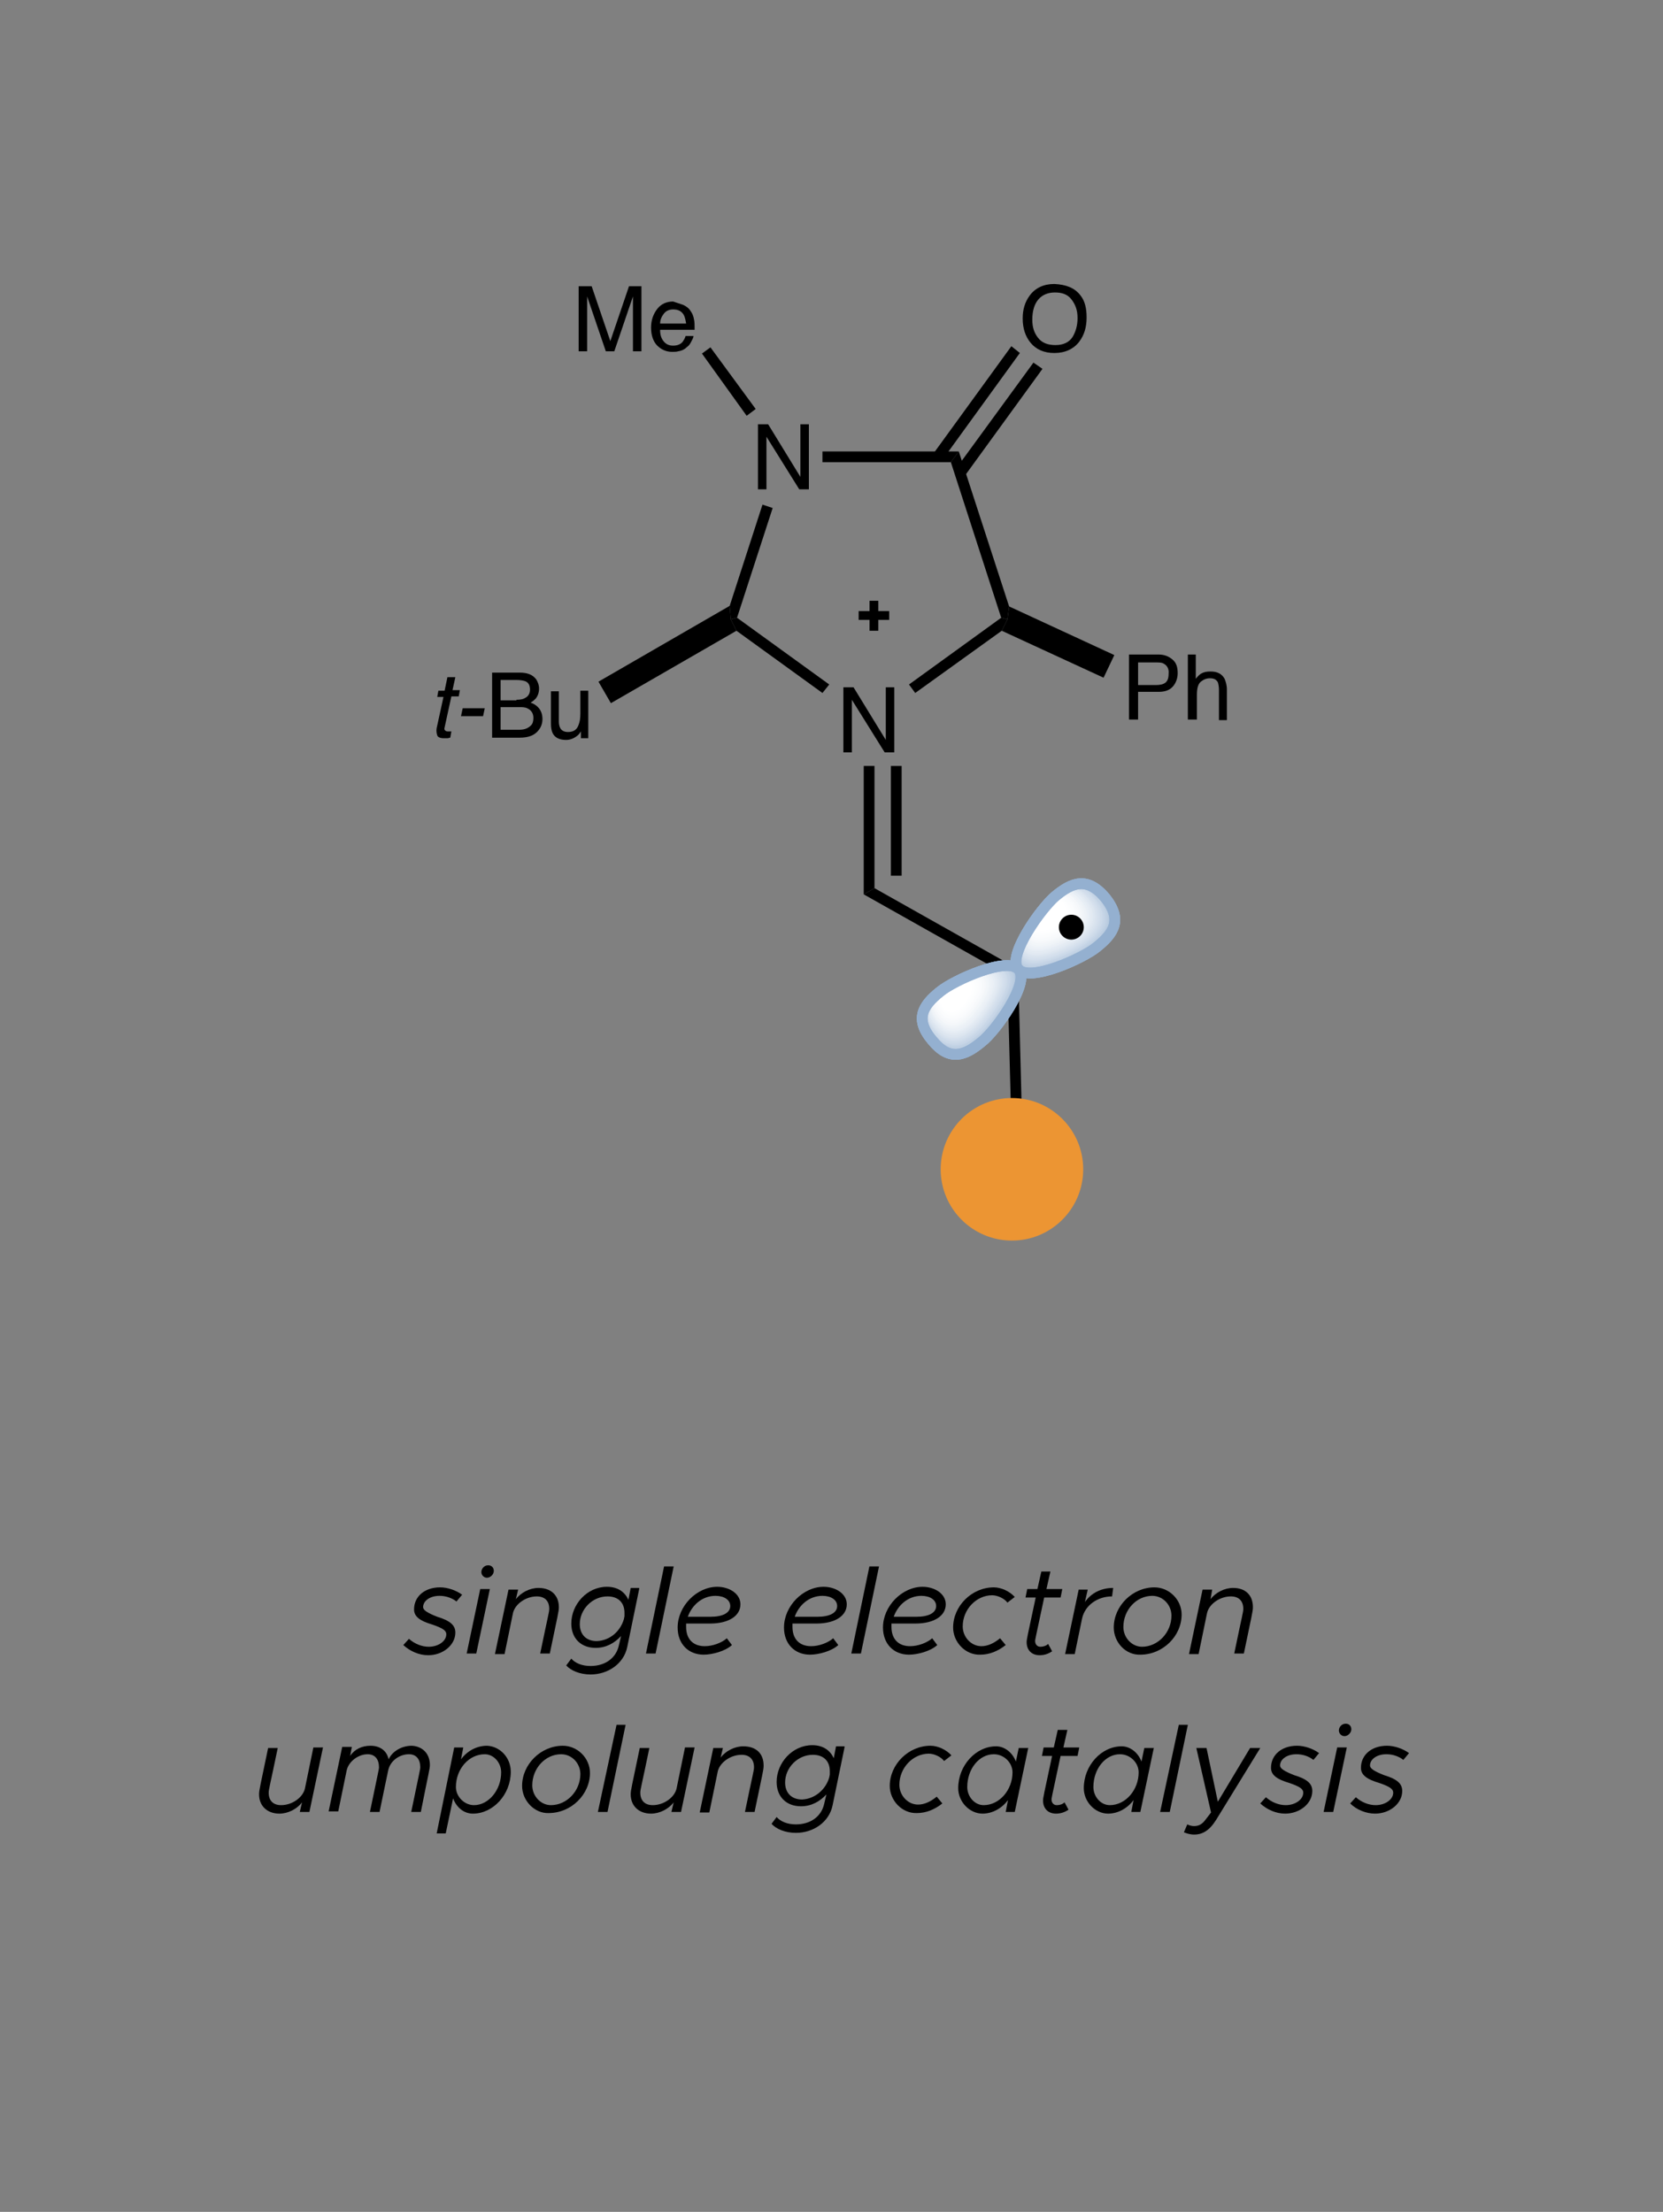 <?xml version="1.0" encoding="utf-8"?>
<!-- Generator: Adobe Illustrator 19.2.0, SVG Export Plug-In . SVG Version: 6.00 Build 0)  -->
<svg version="1.1" id="Layer_1" xmlns="http://www.w3.org/2000/svg" xmlns:xlink="http://www.w3.org/1999/xlink" x="0px" y="0px"
	 viewBox="0 0 294 391" style="enable-background:new 0 0 294 391;" xml:space="preserve">
<rect x="0" y="0" width="294" height="391" fill="#808080" stroke="none"/>
<style type="text/css">
	.st0{fill:none;stroke:#000000;stroke-width:1.55;stroke-miterlimit:10;}
	.st1{fill:#94B0D0;}
	.st2{fill:none;stroke:#94B0D0;stroke-width:1.9;stroke-miterlimit:10;}
	.st3{fill:#9BB5D3;}
	.st4{fill:none;stroke:#9BB5D3;stroke-width:1.9;stroke-miterlimit:10;}
	.st5{fill:#A1BAD6;}
	.st6{fill:none;stroke:#A1BAD6;stroke-width:1.9;stroke-miterlimit:10;}
	.st7{fill:#A7BED8;}
	.st8{fill:none;stroke:#A7BED8;stroke-width:1.9;stroke-miterlimit:10;}
	.st9{fill:#ADC3DB;}
	.st10{fill:none;stroke:#ADC3DB;stroke-width:1.9;stroke-miterlimit:10;}
	.st11{fill:#B3C7DE;}
	.st12{fill:none;stroke:#B3C7DE;stroke-width:1.9;stroke-miterlimit:10;}
	.st13{fill:#B8CBE0;}
	.st14{fill:none;stroke:#B8CBE0;stroke-width:1.9;stroke-miterlimit:10;}
	.st15{fill:#BECFE2;}
	.st16{fill:none;stroke:#BECFE2;stroke-width:1.9;stroke-miterlimit:10;}
	.st17{fill:#C3D3E5;}
	.st18{fill:none;stroke:#C3D3E5;stroke-width:1.9;stroke-miterlimit:10;}
	.st19{fill:#C8D6E7;}
	.st20{fill:none;stroke:#C8D6E7;stroke-width:1.9;stroke-miterlimit:10;}
	.st21{fill:#CCDAE9;}
	.st22{fill:none;stroke:#CCDAE9;stroke-width:1.9;stroke-miterlimit:10;}
	.st23{fill:#D1DDEB;}
	.st24{fill:none;stroke:#D1DDEB;stroke-width:1.9;stroke-miterlimit:10;}
	.st25{fill:#D5E0ED;}
	.st26{fill:none;stroke:#D5E0ED;stroke-width:1.9;stroke-miterlimit:10;}
	.st27{fill:#D9E3EE;}
	.st28{fill:none;stroke:#D9E3EE;stroke-width:1.9;stroke-miterlimit:10;}
	.st29{fill:#DDE6F0;}
	.st30{fill:none;stroke:#DDE6F0;stroke-width:1.9;stroke-miterlimit:10;}
	.st31{fill:#E1E9F2;}
	.st32{fill:none;stroke:#E1E9F2;stroke-width:1.9;stroke-miterlimit:10;}
	.st33{fill:#E4EBF3;}
	.st34{fill:none;stroke:#E4EBF3;stroke-width:1.9;stroke-miterlimit:10;}
	.st35{fill:#E7EEF5;}
	.st36{fill:none;stroke:#E7EEF5;stroke-width:1.9;stroke-miterlimit:10;}
	.st37{fill:#EBF0F6;}
	.st38{fill:none;stroke:#EBF0F6;stroke-width:1.9;stroke-miterlimit:10;}
	.st39{fill:#EDF2F7;}
	.st40{fill:none;stroke:#EDF2F7;stroke-width:1.9;stroke-miterlimit:10;}
	.st41{fill:#F0F4F8;}
	.st42{fill:none;stroke:#F0F4F8;stroke-width:1.9;stroke-miterlimit:10;}
	.st43{fill:#F2F6F9;}
	.st44{fill:none;stroke:#F2F6F9;stroke-width:1.9;stroke-miterlimit:10;}
	.st45{fill:#F5F7FA;}
	.st46{fill:none;stroke:#F5F7FA;stroke-width:1.9;stroke-miterlimit:10;}
	.st47{fill:#F7F9FB;}
	.st48{fill:none;stroke:#F7F9FB;stroke-width:1.9;stroke-miterlimit:10;}
	.st49{fill:#F8FAFC;}
	.st50{fill:none;stroke:#F8FAFC;stroke-width:1.9;stroke-miterlimit:10;}
	.st51{fill:#FAFBFD;}
	.st52{fill:none;stroke:#FAFBFD;stroke-width:1.9;stroke-miterlimit:10;}
	.st53{fill:#FBFCFD;}
	.st54{fill:none;stroke:#FBFCFD;stroke-width:1.9;stroke-miterlimit:10;}
	.st55{fill:#FCFDFE;}
	.st56{fill:none;stroke:#FCFDFE;stroke-width:1.9;stroke-miterlimit:10;}
	.st57{fill:#FDFEFE;}
	.st58{fill:none;stroke:#FDFEFE;stroke-width:1.9;stroke-miterlimit:10;}
	.st59{fill:#FEFEFF;}
	.st60{fill:none;stroke:#FEFEFF;stroke-width:1.9;stroke-miterlimit:10;}
	.st61{fill:#FFFFFF;}
	.st62{fill:none;stroke:#FFFFFF;stroke-width:1.9;stroke-miterlimit:10;}
	.st63{fill:none;}
	.st64{fill:#EC9533;}
</style>
<g>
	<g>
		<path d="M134,75h1.8l5.7,9.3V75h1.5v11.5h-1.7l-5.8-9.3v9.3H134V75z"/>
	</g>
	<g>
		<path d="M149.1,121.5h1.8l5.7,9.3v-9.3h1.5V133h-1.7l-5.8-9.3v9.3h-1.5V121.5z"/>
	</g>
	<polygon points="169.5,79.8 168.1,81.7 145.4,81.7 145.4,79.8 	"/>
	<polygon points="178.4,107.2 178.1,109.5 177,109.2 168.1,81.7 169.5,79.8 	"/>
	<polygon points="161.8,122.5 160.7,121 177,109.2 178.1,109.5 177.1,111.5 	"/>
	<polygon points="130.2,111.5 129.2,109.5 130.3,109.2 146.6,121 145.4,122.5 	"/>
	<polygon points="134.8,89.2 136.6,89.8 130.3,109.2 129.2,109.5 129,107.1 	"/>
	<g>
		<path d="M102.4,50.6h2.2l3.3,9.7l3.3-9.7h2.2v11.5h-1.5v-6.8c0-0.2,0-0.6,0-1.2s0-1.1,0-1.7l-3.3,9.7h-1.5l-3.3-9.7v0.3
			c0,0.3,0,0.7,0,1.3s0,1,0,1.3v6.8h-1.5V50.6H102.4z"/>
		<path d="M120.8,53.9c0.6,0.3,1,0.6,1.3,1.1c0.3,0.4,0.5,0.9,0.6,1.5c0.1,0.4,0.1,1,0.1,1.8h-6.1c0,0.9,0.2,1.5,0.6,2
			s0.9,0.8,1.7,0.8c0.7,0,1.3-0.2,1.7-0.7c0.2-0.3,0.4-0.6,0.5-1h1.4c0,0.3-0.2,0.6-0.4,1s-0.4,0.7-0.7,0.9
			c-0.4,0.4-0.9,0.7-1.6,0.8c-0.3,0.1-0.7,0.1-1.1,0.1c-1,0-1.9-0.4-2.6-1.1s-1.1-1.8-1.1-3.2c0-1.3,0.4-2.4,1.1-3.3
			s1.7-1.3,2.8-1.3C119.6,53.5,120.2,53.7,120.8,53.9z M121.3,57.2c-0.1-0.6-0.2-1.1-0.4-1.5c-0.4-0.7-1-1-1.9-1
			c-0.6,0-1.2,0.2-1.6,0.7s-0.7,1.1-0.7,1.8H121.3z"/>
	</g>
	<polygon points="124.1,62.5 125.6,61.4 133.6,72.3 132,73.5 	"/>
	<g>
		<path d="M199.7,115.7h5.1c1,0,1.8,0.3,2.5,0.9s0.9,1.4,0.9,2.4c0,0.9-0.3,1.7-0.8,2.3c-0.6,0.7-1.4,1-2.6,1h-3.6v4.9h-1.6v-11.5
			H199.7z M205.7,117.3c-0.3-0.2-0.8-0.2-1.4-0.2h-3.1v4h3.1c0.7,0,1.3-0.1,1.7-0.4s0.6-0.8,0.6-1.6
			C206.7,118.2,206.3,117.6,205.7,117.3z"/>
		<path d="M210,115.7h1.4v4.3c0.3-0.4,0.6-0.7,0.9-0.9c0.5-0.3,1-0.4,1.7-0.4c1.2,0,2,0.4,2.5,1.3c0.2,0.5,0.4,1.1,0.4,1.9v5.4h-1.4
			V122c0-0.6-0.1-1.1-0.2-1.4c-0.3-0.5-0.7-0.7-1.4-0.7c-0.6,0-1.1,0.2-1.6,0.6s-0.7,1.2-0.7,2.3v4.4H210V115.7z"/>
	</g>
	<polygon points="197,115.8 195.1,119.8 177.1,111.5 178.1,109.5 178.4,107.2 	"/>
	<g>
		<path d="M191,52.2c0.8,1,1.1,2.3,1.1,3.9c0,1.7-0.4,3.1-1.3,4.3c-1,1.3-2.5,2-4.4,2c-1.8,0-3.2-0.6-4.2-1.8
			c-0.9-1.1-1.4-2.5-1.4-4.3c0-1.6,0.4-2.9,1.2-4c1-1.4,2.5-2.1,4.4-2.1C188.5,50.3,190,50.9,191,52.2z M189.6,59.6
			c0.6-1,0.9-2.1,0.9-3.4c0-1.4-0.4-2.4-1.1-3.3s-1.7-1.2-2.9-1.2s-2.2,0.4-2.9,1.2s-1.1,2-1.1,3.6c0,1.3,0.3,2.3,1,3.2
			s1.7,1.3,3.1,1.3C188,61,189,60.5,189.6,59.6z"/>
	</g>
	<polygon points="178.8,61.2 180.3,62.4 166.6,81.3 165,80.2 	"/>
	<polygon points="182.7,64.1 184.3,65.2 170.5,84.2 168.9,83 	"/>
	<g>
		<path d="M79.1,119.7h1.4L80,122h1.3l-0.2,1.1h-1.3l-1.2,5.5c-0.1,0.3,0,0.5,0.2,0.6c0.1,0.1,0.3,0.1,0.5,0.1c0.1,0,0.1,0,0.2,0
			s0.2,0,0.3,0l-0.2,1.1c-0.2,0-0.3,0.1-0.5,0.1s-0.4,0-0.6,0c-0.7,0-1.1-0.2-1.2-0.5s-0.2-0.8-0.1-1.3l1.2-5.5h-1.1l0.2-1.1h1.1
			L79.1,119.7z"/>
		<path d="M81.8,125.2h3.9l-0.3,1.4h-3.9L81.8,125.2z"/>
	</g>
	<g>
		<path d="M86.9,118.9h5c1.4,0,2.3,0.4,2.9,1.2c0.3,0.5,0.5,1,0.5,1.6c0,0.7-0.2,1.3-0.6,1.8c-0.2,0.2-0.5,0.5-0.9,0.7
			c0.6,0.2,1,0.5,1.3,0.8c0.5,0.5,0.8,1.2,0.8,2.1c0,0.7-0.2,1.4-0.7,2c-0.7,0.9-1.8,1.3-3.3,1.3H87v-11.5H86.9z M91.3,123.7
			c0.7,0,1.2-0.1,1.5-0.3c0.6-0.3,0.9-0.8,0.9-1.5c0-0.8-0.3-1.3-0.9-1.5c-0.3-0.1-0.9-0.2-1.5-0.2h-2.8v3.6h2.8V123.7z M91.8,129
			c1,0,1.6-0.3,2.1-0.8c0.3-0.3,0.4-0.8,0.4-1.3c0-0.8-0.4-1.4-1.1-1.7c-0.4-0.2-0.9-0.2-1.6-0.2h-3.1v4H91.8z"/>
		<path d="M98.8,122v5.6c0,0.4,0.1,0.8,0.2,1c0.2,0.5,0.7,0.8,1.4,0.8c1,0,1.6-0.4,1.9-1.3c0.2-0.5,0.3-1.1,0.3-1.9v-4.1h1.4v8.4
			h-1.3v-1.2c-0.2,0.3-0.4,0.6-0.7,0.8c-0.5,0.4-1.2,0.7-1.9,0.7c-1.2,0-2-0.4-2.4-1.2c-0.2-0.4-0.3-1-0.3-1.7v-5.7h1.4V122z"/>
	</g>
	<polygon points="108,124.3 105.8,120.5 129,107.1 129.2,109.5 130.2,111.5 	"/>
	<polygon points="154.6,157 152.7,158.1 152.7,135.4 154.6,135.4 	"/>
	<rect x="157.5" y="135.4" width="1.9" height="19.4"/>
	<polygon points="180,171.3 178.1,172.4 152.7,158.1 154.6,157 	"/>
	<polygon points="180.8,202.9 178.9,202.9 178.1,172.4 180,171.3 	"/>
	<line class="st0" x1="151.8" y1="108.8" x2="157.2" y2="108.8"/>
	<line class="st0" x1="154.5" y1="106.2" x2="154.5" y2="111.5"/>
	<path class="st1" d="M193.9,167.4c-2.4,2-11.9,6.3-13.9,3.9c-2-2.4,4.2-10.9,6.6-12.9c2.9-2.4,5.6-3.5,8.8,0.3
		C198.5,162.6,196.9,165,193.9,167.4z"/>
	<path class="st2" d="M193.9,167.4c-2.4,2-11.9,6.3-13.9,3.9c-2-2.4,4.2-10.9,6.6-12.9c2.9-2.4,5.6-3.5,8.8,0.3
		C198.5,162.6,196.9,165,193.9,167.4z"/>
	<path class="st3" d="M193.7,167.2c-2.4,1.9-11.6,6.2-13.5,3.8c-1.9-2.3,4-10.6,6.4-12.5c2.9-2.4,5.5-3.5,8.5,0.3
		C198.1,162.6,196.5,164.9,193.7,167.2z"/>
	<path class="st4" d="M193.7,167.2c-2.4,1.9-11.6,6.2-13.5,3.8c-1.9-2.3,4-10.6,6.4-12.5c2.9-2.4,5.5-3.5,8.5,0.3
		C198.1,162.6,196.5,164.9,193.7,167.2z"/>
	<path class="st5" d="M193.4,167.1c-2.3,1.9-11.3,6-13.2,3.7s3.9-10.3,6.2-12.2c2.8-2.3,5.3-3.4,8.3,0.3
		C197.8,162.5,196.2,164.8,193.4,167.1z"/>
	<path class="st6" d="M193.4,167.1c-2.3,1.9-11.3,6-13.2,3.7s3.9-10.3,6.2-12.2c2.8-2.3,5.3-3.4,8.3,0.3
		C197.8,162.5,196.2,164.8,193.4,167.1z"/>
	<path class="st7" d="M193.2,166.9c-2.2,1.8-11,5.8-12.8,3.6s3.8-10,6.1-11.9c2.7-2.2,5.2-3.3,8.1,0.3
		C197.4,162.5,195.9,164.7,193.2,166.9z"/>
	<path class="st8" d="M193.2,166.9c-2.2,1.8-11,5.8-12.8,3.6s3.8-10,6.1-11.9c2.7-2.2,5.2-3.3,8.1,0.3
		C197.4,162.5,195.9,164.7,193.2,166.9z"/>
	<path class="st9" d="M193,166.8c-2.2,1.8-10.7,5.7-12.5,3.5s3.7-9.8,5.9-11.5c2.6-2.2,5-3.2,7.9,0.3
		C197.1,162.4,195.6,164.6,193,166.8z"/>
	<path class="st10" d="M193,166.8c-2.2,1.8-10.7,5.7-12.5,3.5s3.7-9.8,5.9-11.5c2.6-2.2,5-3.2,7.9,0.3
		C197.1,162.4,195.6,164.6,193,166.8z"/>
	<path class="st11" d="M192.7,166.6c-2.1,1.7-10.4,5.5-12.1,3.4c-1.7-2.1,3.6-9.5,5.7-11.2c2.6-2.1,4.9-3.1,7.6,0.2
		C196.7,162.4,195.3,164.5,192.7,166.6z"/>
	<path class="st12" d="M192.7,166.6c-2.1,1.7-10.4,5.5-12.1,3.4c-1.7-2.1,3.6-9.5,5.7-11.2c2.6-2.1,4.9-3.1,7.6,0.2
		C196.7,162.4,195.3,164.5,192.7,166.6z"/>
	<path class="st13" d="M192.5,166.4c-2,1.7-10.1,5.4-11.7,3.3c-1.7-2,3.5-9.2,5.6-10.9c2.5-2.1,4.7-3,7.4,0.2
		C196.4,162.4,195,164.4,192.5,166.4z"/>
	<path class="st14" d="M192.5,166.4c-2,1.7-10.1,5.4-11.7,3.3c-1.7-2,3.5-9.2,5.6-10.9c2.5-2.1,4.7-3,7.4,0.2
		C196.4,162.4,195,164.4,192.5,166.4z"/>
	<path class="st15" d="M192.3,166.3c-2,1.6-9.8,5.2-11.4,3.2c-1.6-2,3.4-8.9,5.4-10.6c2.4-2,4.6-2.9,7.2,0.2
		C196,162.3,194.7,164.3,192.3,166.3z"/>
	<path class="st16" d="M192.3,166.3c-2,1.6-9.8,5.2-11.4,3.2c-1.6-2,3.4-8.9,5.4-10.6c2.4-2,4.6-2.9,7.2,0.2
		C196,162.3,194.7,164.3,192.3,166.3z"/>
	<path class="st17" d="M192,166.1c-1.9,1.6-9.5,5-11,3.1c-1.6-1.9,3.3-8.7,5.2-10.2c2.3-1.9,4.5-2.8,7,0.2
		C195.7,162.3,194.4,164.2,192,166.1z"/>
	<path class="st18" d="M192,166.1c-1.9,1.6-9.5,5-11,3.1c-1.6-1.9,3.3-8.7,5.2-10.2c2.3-1.9,4.5-2.8,7,0.2
		C195.7,162.3,194.4,164.2,192,166.1z"/>
	<path class="st19" d="M191.8,165.9c-1.9,1.5-9.2,4.9-10.7,3c-1.5-1.8,3.2-8.4,5-9.9c2.3-1.9,4.3-2.7,6.7,0.2
		C195.3,162.2,194.1,164.1,191.8,165.9z"/>
	<path class="st20" d="M191.8,165.9c-1.9,1.5-9.2,4.9-10.7,3c-1.5-1.8,3.2-8.4,5-9.9c2.3-1.9,4.3-2.7,6.7,0.2
		C195.3,162.2,194.1,164.1,191.8,165.9z"/>
	<path class="st21" d="M191.6,165.8c-1.8,1.5-8.9,4.7-10.3,2.9c-1.5-1.8,3.1-8.1,4.9-9.6c2.2-1.8,4.2-2.6,6.5,0.2
		C195,162.2,193.8,164,191.6,165.8z"/>
	<path class="st22" d="M191.6,165.8c-1.8,1.5-8.9,4.7-10.3,2.9c-1.5-1.8,3.1-8.1,4.9-9.6c2.2-1.8,4.2-2.6,6.5,0.2
		C195,162.2,193.8,164,191.6,165.8z"/>
	<path class="st23" d="M191.4,165.6c-1.7,1.4-8.6,4.6-10,2.8c-1.4-1.7,3-7.8,4.7-9.3c2.1-1.7,4-2.6,6.3,0.2
		C194.6,162.2,193.5,163.9,191.4,165.6z"/>
	<path class="st24" d="M191.4,165.6c-1.7,1.4-8.6,4.6-10,2.8c-1.4-1.7,3-7.8,4.7-9.3c2.1-1.7,4-2.6,6.3,0.2
		C194.6,162.2,193.5,163.9,191.4,165.6z"/>
	<path class="st25" d="M191.1,165.5c-1.7,1.4-8.2,4.4-9.6,2.7c-1.4-1.7,2.9-7.6,4.5-8.9c2-1.7,3.9-2.5,6.1,0.2
		C194.3,162.1,193.2,163.8,191.1,165.5z"/>
	<path class="st26" d="M191.1,165.5c-1.7,1.4-8.2,4.4-9.6,2.7c-1.4-1.7,2.9-7.6,4.5-8.9c2-1.7,3.9-2.5,6.1,0.2
		C194.3,162.1,193.2,163.8,191.1,165.5z"/>
	<path class="st27" d="M190.9,165.3c-1.6,1.3-7.9,4.2-9.3,2.6c-1.3-1.6,2.8-7.3,4.4-8.6c2-1.6,3.7-2.4,5.8,0.2
		S192.9,163.7,190.9,165.3z"/>
	<path class="st28" d="M190.9,165.3c-1.6,1.3-7.9,4.2-9.3,2.6c-1.3-1.6,2.8-7.3,4.4-8.6c2-1.6,3.7-2.4,5.8,0.2
		S192.9,163.7,190.9,165.3z"/>
	<path class="st29" d="M190.7,165.1c-1.5,1.3-7.6,4.1-8.9,2.5c-1.3-1.5,2.7-7,4.2-8.3c1.9-1.6,3.6-2.3,5.6,0.2
		C193.6,162,192.5,163.6,190.7,165.1z"/>
	<path class="st30" d="M190.7,165.1c-1.5,1.3-7.6,4.1-8.9,2.5c-1.3-1.5,2.7-7,4.2-8.3c1.9-1.6,3.6-2.3,5.6,0.2
		C193.6,162,192.5,163.6,190.7,165.1z"/>
	<path class="st31" d="M190.4,165c-1.5,1.2-7.3,3.9-8.5,2.4s2.6-6.7,4-8c1.8-1.5,3.5-2.2,5.4,0.2C193.2,162,192.2,163.5,190.4,165z"
		/>
	<path class="st32" d="M190.4,165c-1.5,1.2-7.3,3.9-8.5,2.4s2.6-6.7,4-8c1.8-1.5,3.5-2.2,5.4,0.2C193.2,162,192.2,163.5,190.4,165z"
		/>
	<path class="st33" d="M190.2,164.8c-1.4,1.2-7,3.8-8.2,2.3c-1.2-1.4,2.4-6.5,3.9-7.6c1.7-1.4,3.3-2.1,5.2,0.2
		C192.9,161.9,191.9,163.4,190.2,164.8z"/>
	<path class="st34" d="M190.2,164.8c-1.4,1.2-7,3.8-8.2,2.3c-1.2-1.4,2.4-6.5,3.9-7.6c1.7-1.4,3.3-2.1,5.2,0.2
		C192.9,161.9,191.9,163.4,190.2,164.8z"/>
	<path class="st35" d="M190,164.6c-1.4,1.1-6.7,3.6-7.8,2.2s2.3-6.2,3.7-7.3c1.7-1.4,3.2-2,4.9,0.2
		C192.5,161.9,191.6,163.3,190,164.6z"/>
	<path class="st36" d="M190,164.6c-1.4,1.1-6.7,3.6-7.8,2.2s2.3-6.2,3.7-7.3c1.7-1.4,3.2-2,4.9,0.2
		C192.5,161.9,191.6,163.3,190,164.6z"/>
	<path class="st37" d="M189.7,164.5c-1.3,1.1-6.4,3.4-7.5,2.1c-1.1-1.3,2.2-5.9,3.5-7c1.6-1.3,3-1.9,4.7,0.2
		C192.2,161.9,191.3,163.2,189.7,164.5z"/>
	<path class="st38" d="M189.7,164.5c-1.3,1.1-6.4,3.4-7.5,2.1c-1.1-1.3,2.2-5.9,3.5-7c1.6-1.3,3-1.9,4.7,0.2
		C192.2,161.9,191.3,163.2,189.7,164.5z"/>
	<path class="st39" d="M189.5,164.3c-1.2,1-6.1,3.3-7.1,2c-1-1.2,2.1-5.6,3.4-6.6c1.5-1.3,2.9-1.8,4.5,0.1
		C191.8,161.8,191,163.1,189.5,164.3z"/>
	<path class="st40" d="M189.5,164.3c-1.2,1-6.1,3.3-7.1,2c-1-1.2,2.1-5.6,3.4-6.6c1.5-1.3,2.9-1.8,4.5,0.1
		C191.8,161.8,191,163.1,189.5,164.3z"/>
	<path class="st41" d="M189.3,164.2c-1.2,1-5.8,3.1-6.8,1.9c-1-1.2,2-5.3,3.2-6.3c1.4-1.2,2.7-1.7,4.3,0.1
		C191.5,161.8,190.7,163,189.3,164.2z"/>
	<path class="st42" d="M189.3,164.2c-1.2,1-5.8,3.1-6.8,1.9c-1-1.2,2-5.3,3.2-6.3c1.4-1.2,2.7-1.7,4.3,0.1
		C191.5,161.8,190.7,163,189.3,164.2z"/>
	<path class="st43" d="M189,164c-1.1,0.9-5.5,3-6.4,1.8c-0.9-1.1,1.9-5.1,3-6c1.4-1.1,2.6-1.7,4,0.1
		C191.1,161.7,190.4,162.9,189,164z"/>
	<path class="st44" d="M189,164c-1.1,0.9-5.5,3-6.4,1.8c-0.9-1.1,1.9-5.1,3-6c1.4-1.1,2.6-1.7,4,0.1
		C191.1,161.7,190.4,162.9,189,164z"/>
	<path class="st45" d="M188.8,163.8c-1,0.9-5.2,2.8-6,1.7c-0.9-1.1,1.8-4.8,2.9-5.7c1.3-1.1,2.4-1.6,3.8,0.1
		C190.8,161.7,190.1,162.8,188.8,163.8z"/>
	<path class="st46" d="M188.8,163.8c-1,0.9-5.2,2.8-6,1.7c-0.9-1.1,1.8-4.8,2.9-5.7c1.3-1.1,2.4-1.6,3.8,0.1
		C190.8,161.7,190.1,162.8,188.8,163.8z"/>
	<path class="st47" d="M188.6,163.7c-1,0.8-4.9,2.6-5.7,1.6s1.7-4.5,2.7-5.3c1.2-1,2.3-1.5,3.6,0.1
		C190.4,161.7,189.8,162.7,188.6,163.7z"/>
	<path class="st48" d="M188.6,163.7c-1,0.8-4.9,2.6-5.7,1.6s1.7-4.5,2.7-5.3c1.2-1,2.3-1.5,3.6,0.1
		C190.4,161.7,189.8,162.7,188.6,163.7z"/>
	<path class="st49" d="M188.3,163.5c-0.9,0.8-4.6,2.5-5.3,1.5s1.6-4.2,2.5-5c1.1-0.9,2.2-1.4,3.4,0.1
		C190.1,161.6,189.5,162.6,188.3,163.5z"/>
	<path class="st50" d="M188.3,163.5c-0.9,0.8-4.6,2.5-5.3,1.5s1.6-4.2,2.5-5c1.1-0.9,2.2-1.4,3.4,0.1
		C190.1,161.6,189.5,162.6,188.3,163.5z"/>
	<path class="st51" d="M188.1,163.3c-0.9,0.7-4.3,2.3-5,1.4c-0.7-0.9,1.5-4,2.4-4.7c1.1-0.9,2-1.3,3.1,0.1
		C189.7,161.6,189.2,162.5,188.1,163.3z"/>
	<path class="st52" d="M188.1,163.3c-0.9,0.7-4.3,2.3-5,1.4c-0.7-0.9,1.5-4,2.4-4.7c1.1-0.9,2-1.3,3.1,0.1
		C189.7,161.6,189.2,162.5,188.1,163.3z"/>
	<path class="st53" d="M187.9,163.2c-0.8,0.7-4,2.1-4.6,1.3c-0.7-0.8,1.4-3.7,2.2-4.4c1-0.8,1.9-1.2,2.9,0.1
		S188.9,162.4,187.9,163.2z"/>
	<path class="st54" d="M187.9,163.2c-0.8,0.7-4,2.1-4.6,1.3c-0.7-0.8,1.4-3.7,2.2-4.4c1-0.8,1.9-1.2,2.9,0.1
		S188.9,162.4,187.9,163.2z"/>
	<path class="st55" d="M187.6,163c-0.7,0.6-3.7,2-4.3,1.2s1.3-3.4,2-4c0.9-0.8,1.7-1.1,2.7,0.1C189.1,161.5,188.6,162.2,187.6,163z"
		/>
	<path class="st56" d="M187.6,163c-0.7,0.6-3.7,2-4.3,1.2s1.3-3.4,2-4c0.9-0.8,1.7-1.1,2.7,0.1C189.1,161.5,188.6,162.2,187.6,163z"
		/>
	<path class="st57" d="M187.4,162.8c-0.7,0.6-3.4,1.8-3.9,1.1c-0.6-0.7,1.2-3.1,1.8-3.7c0.8-0.7,1.6-1,2.5,0.1
		C188.7,161.5,188.2,162.1,187.4,162.8z"/>
	<path class="st58" d="M187.4,162.8c-0.7,0.6-3.4,1.8-3.9,1.1c-0.6-0.7,1.2-3.1,1.8-3.7c0.8-0.7,1.6-1,2.5,0.1
		C188.7,161.5,188.2,162.1,187.4,162.8z"/>
	<path class="st59" d="M187.2,162.7c-0.6,0.5-3,1.7-3.5,1c-0.5-0.6,1.1-2.9,1.7-3.4c0.8-0.6,1.4-0.9,2.2,0.1
		C188.4,161.4,187.9,162,187.2,162.7z"/>
	<path class="st60" d="M187.2,162.7c-0.6,0.5-3,1.7-3.5,1c-0.5-0.6,1.1-2.9,1.7-3.4c0.8-0.6,1.4-0.9,2.2,0.1
		C188.4,161.4,187.9,162,187.2,162.7z"/>
	<path class="st61" d="M187,162.5c-0.6,0.5-2.7,1.5-3.2,0.9s1-2.6,1.5-3.1c0.7-0.6,1.3-0.8,2,0.1C188,161.4,187.6,161.9,187,162.5z"
		/>
	<path class="st62" d="M187,162.5c-0.6,0.5-2.7,1.5-3.2,0.9s1-2.6,1.5-3.1c0.7-0.6,1.3-0.8,2,0.1C188,161.4,187.6,161.9,187,162.5z"
		/>
	<path class="st61" d="M186.7,162.4c-0.5,0.4-2.4,1.3-2.8,0.8c-0.4-0.5,0.8-2.3,1.3-2.7c0.6-0.5,1.1-0.8,1.8,0.1
		C187.7,161.3,187.3,161.8,186.7,162.4z"/>
	<path class="st62" d="M186.7,162.4c-0.5,0.4-2.4,1.3-2.8,0.8c-0.4-0.5,0.8-2.3,1.3-2.7c0.6-0.5,1.1-0.8,1.8,0.1
		C187.7,161.3,187.3,161.8,186.7,162.4z"/>
	<path class="st61" d="M186.5,162.2c-0.4,0.4-2.1,1.2-2.5,0.7c-0.4-0.4,0.7-2,1.2-2.4c0.5-0.5,1-0.7,1.6,0.1
		C187.3,161.3,187,161.7,186.5,162.2z"/>
	<path class="st62" d="M186.5,162.2c-0.4,0.4-2.1,1.2-2.5,0.7c-0.4-0.4,0.7-2,1.2-2.4c0.5-0.5,1-0.7,1.6,0.1
		C187.3,161.3,187,161.7,186.5,162.2z"/>
	<path class="st63" d="M180,171.3c-2-2.4,4.2-10.9,6.6-12.9c2.9-2.4,5.6-3.5,8.8,0.3c3.1,3.8,1.5,6.2-1.4,8.6
		C191.5,169.4,182,173.7,180,171.3z"/>
	<path class="st2" d="M193.9,167.4c-2.4,2-11.9,6.3-13.9,3.9c-2-2.4,4.2-10.9,6.6-12.9c2.9-2.4,5.6-3.5,8.8,0.3
		C198.5,162.6,196.9,165,193.9,167.4z"/>
	<path class="st2" d="M193.9,167.4c-2.4,2-11.9,6.3-13.9,3.9c-2-2.4,4.2-10.9,6.6-12.9c2.9-2.4,5.6-3.5,8.8,0.3
		C198.5,162.6,196.9,165,193.9,167.4z"/>
	<path class="st1" d="M166.2,175.3c2.4-2,11.9-6.3,13.9-3.9c2,2.4-4.1,10.9-6.6,12.8c-2.9,2.4-5.6,3.5-8.7-0.3
		C161.6,180.1,163.2,177.7,166.2,175.3z"/>
	<path class="st2" d="M166.2,175.3c2.4-2,11.9-6.3,13.9-3.9c2,2.4-4.1,10.9-6.6,12.8c-2.9,2.4-5.6,3.5-8.7-0.3
		C161.6,180.1,163.2,177.7,166.2,175.3z"/>
	<path class="st3" d="M166.2,175.3c2.3-1.9,11.6-6.2,13.5-3.8c1.9,2.3-4,10.6-6.4,12.5c-2.9,2.4-5.5,3.5-8.5-0.3
		S163.3,177.6,166.2,175.3z"/>
	<path class="st4" d="M166.2,175.3c2.3-1.9,11.6-6.2,13.5-3.8c1.9,2.3-4,10.6-6.4,12.5c-2.9,2.4-5.5,3.5-8.5-0.3
		S163.3,177.6,166.2,175.3z"/>
	<path class="st5" d="M166.3,175.3c2.3-1.9,11.3-6,13.2-3.7s-3.9,10.3-6.2,12.2c-2.8,2.3-5.3,3.4-8.3-0.3
		C161.9,179.8,163.5,177.6,166.3,175.3z"/>
	<path class="st6" d="M166.3,175.3c2.3-1.9,11.3-6,13.2-3.7s-3.9,10.3-6.2,12.2c-2.8,2.3-5.3,3.4-8.3-0.3
		C161.9,179.8,163.5,177.6,166.3,175.3z"/>
	<path class="st7" d="M166.3,175.3c2.2-1.8,11-5.8,12.8-3.6s-3.8,10-6,11.9c-2.7,2.2-5.2,3.3-8.1-0.3
		C162.1,179.7,163.6,177.5,166.3,175.3z"/>
	<path class="st8" d="M166.3,175.3c2.2-1.8,11-5.8,12.8-3.6s-3.8,10-6,11.9c-2.7,2.2-5.2,3.3-8.1-0.3
		C162.1,179.7,163.6,177.5,166.3,175.3z"/>
	<path class="st9" d="M166.3,175.3c2.2-1.8,10.7-5.7,12.4-3.5c1.8,2.1-3.7,9.8-5.9,11.5c-2.6,2.2-5,3.2-7.8-0.3
		C162.2,179.6,163.7,177.4,166.3,175.3z"/>
	<path class="st10" d="M166.3,175.3c2.2-1.8,10.7-5.7,12.4-3.5c1.8,2.1-3.7,9.8-5.9,11.5c-2.6,2.2-5,3.2-7.8-0.3
		C162.2,179.6,163.7,177.4,166.3,175.3z"/>
	<path class="st11" d="M166.4,175.3c2.1-1.7,10.4-5.5,12.1-3.4c1.7,2.1-3.6,9.5-5.7,11.2c-2.6,2.1-4.9,3.1-7.6-0.2
		C162.4,179.4,163.8,177.4,166.4,175.3z"/>
	<path class="st12" d="M166.4,175.3c2.1-1.7,10.4-5.5,12.1-3.4c1.7,2.1-3.6,9.5-5.7,11.2c-2.6,2.1-4.9,3.1-7.6-0.2
		C162.4,179.4,163.8,177.4,166.4,175.3z"/>
	<path class="st13" d="M166.4,175.3c2-1.7,10.1-5.4,11.7-3.3c1.7,2-3.5,9.2-5.5,10.9c-2.5,2-4.7,3-7.4-0.2
		C162.6,179.3,164,177.3,166.4,175.3z"/>
	<path class="st14" d="M166.4,175.3c2-1.7,10.1-5.4,11.7-3.3c1.7,2-3.5,9.2-5.5,10.9c-2.5,2-4.7,3-7.4-0.2
		C162.6,179.3,164,177.3,166.4,175.3z"/>
	<path class="st15" d="M166.5,175.2c2-1.6,9.8-5.2,11.4-3.2c1.6,2-3.4,8.9-5.4,10.6c-2.4,2-4.6,2.9-7.2-0.2
		C162.7,179.2,164.1,177.2,166.5,175.2z"/>
	<path class="st16" d="M166.5,175.2c2-1.6,9.8-5.2,11.4-3.2c1.6,2-3.4,8.9-5.4,10.6c-2.4,2-4.6,2.9-7.2-0.2
		C162.7,179.2,164.1,177.2,166.5,175.2z"/>
	<path class="st17" d="M166.5,175.2c1.9-1.6,9.5-5,11-3.1c1.6,1.9-3.3,8.7-5.2,10.2c-2.3,1.9-4.5,2.8-6.9-0.2
		C162.9,179.1,164.2,177.2,166.5,175.2z"/>
	<path class="st18" d="M166.5,175.2c1.9-1.6,9.5-5,11-3.1c1.6,1.9-3.3,8.7-5.2,10.2c-2.3,1.9-4.5,2.8-6.9-0.2
		C162.9,179.1,164.2,177.2,166.5,175.2z"/>
	<path class="st19" d="M166.6,175.2c1.9-1.5,9.2-4.9,10.7-3c1.5,1.8-3.2,8.4-5,9.9c-2.3,1.9-4.3,2.7-6.7-0.2
		C163.1,179,164.3,177.1,166.6,175.2z"/>
	<path class="st20" d="M166.6,175.2c1.9-1.5,9.2-4.9,10.7-3c1.5,1.8-3.2,8.4-5,9.9c-2.3,1.9-4.3,2.7-6.7-0.2
		C163.1,179,164.3,177.1,166.6,175.2z"/>
	<path class="st21" d="M166.6,175.2c1.8-1.5,8.8-4.7,10.3-2.9s-3.1,8.1-4.9,9.6c-2.2,1.8-4.2,2.6-6.5-0.2
		C163.2,178.8,164.5,177,166.6,175.2z"/>
	<path class="st22" d="M166.6,175.2c1.8-1.5,8.8-4.7,10.3-2.9s-3.1,8.1-4.9,9.6c-2.2,1.8-4.2,2.6-6.5-0.2
		C163.2,178.8,164.5,177,166.6,175.2z"/>
	<path class="st23" d="M166.7,175.2c1.7-1.4,8.5-4.6,10-2.8c1.4,1.7-3,7.8-4.7,9.2c-2.1,1.7-4,2.6-6.3-0.2
		C163.4,178.7,164.6,177,166.7,175.2z"/>
	<path class="st24" d="M166.7,175.2c1.7-1.4,8.5-4.6,10-2.8c1.4,1.7-3,7.8-4.7,9.2c-2.1,1.7-4,2.6-6.3-0.2
		C163.4,178.7,164.6,177,166.7,175.2z"/>
	<path class="st25" d="M166.7,175.2c1.7-1.4,8.2-4.4,9.6-2.7c1.4,1.7-2.9,7.5-4.5,8.9c-2,1.7-3.9,2.5-6-0.2S164.7,176.9,166.7,175.2
		z"/>
	<path class="st26" d="M166.7,175.2c1.7-1.4,8.2-4.4,9.6-2.7c1.4,1.7-2.9,7.5-4.5,8.9c-2,1.7-3.9,2.5-6-0.2S164.7,176.9,166.7,175.2
		z"/>
	<path class="st27" d="M166.8,175.2c1.6-1.3,7.9-4.2,9.2-2.6c1.3,1.6-2.8,7.3-4.4,8.6c-2,1.6-3.7,2.4-5.8-0.2
		C163.7,178.5,164.8,176.9,166.8,175.2z"/>
	<path class="st28" d="M166.8,175.2c1.6-1.3,7.9-4.2,9.2-2.6c1.3,1.6-2.8,7.3-4.4,8.6c-2,1.6-3.7,2.4-5.8-0.2
		C163.7,178.5,164.8,176.9,166.8,175.2z"/>
	<path class="st29" d="M166.8,175.2c1.5-1.3,7.6-4.1,8.9-2.5c1.3,1.5-2.7,7-4.2,8.3c-1.9,1.6-3.6,2.3-5.6-0.2S165,176.8,166.8,175.2
		z"/>
	<path class="st30" d="M166.8,175.2c1.5-1.3,7.6-4.1,8.9-2.5c1.3,1.5-2.7,7-4.2,8.3c-1.9,1.6-3.6,2.3-5.6-0.2S165,176.8,166.8,175.2
		z"/>
	<path class="st31" d="M166.9,175.2c1.5-1.2,7.3-3.9,8.5-2.4s-2.5,6.7-4,7.9c-1.8,1.5-3.4,2.2-5.4-0.2
		C164.1,178.2,165.1,176.7,166.9,175.2z"/>
	<path class="st32" d="M166.9,175.2c1.5-1.2,7.3-3.9,8.5-2.4s-2.5,6.7-4,7.9c-1.8,1.5-3.4,2.2-5.4-0.2
		C164.1,178.2,165.1,176.7,166.9,175.2z"/>
	<path class="st33" d="M166.9,175.2c1.4-1.2,7-3.7,8.2-2.3s-2.4,6.4-3.9,7.6c-1.7,1.4-3.3,2.1-5.2-0.2
		C164.2,178.1,165.2,176.7,166.9,175.2z"/>
	<path class="st34" d="M166.9,175.2c1.4-1.2,7-3.7,8.2-2.3s-2.4,6.4-3.9,7.6c-1.7,1.4-3.3,2.1-5.2-0.2
		C164.2,178.1,165.2,176.7,166.9,175.2z"/>
	<path class="st35" d="M167,175.2c1.4-1.1,6.7-3.6,7.8-2.2c1.1,1.4-2.3,6.2-3.7,7.3c-1.7,1.4-3.2,2-4.9-0.2
		C164.4,178,165.3,176.6,167,175.2z"/>
	<path class="st36" d="M167,175.2c1.4-1.1,6.7-3.6,7.8-2.2c1.1,1.4-2.3,6.2-3.7,7.3c-1.7,1.4-3.2,2-4.9-0.2
		C164.4,178,165.3,176.6,167,175.2z"/>
	<path class="st37" d="M167,175.2c1.3-1.1,6.4-3.4,7.5-2.1c1.1,1.3-2.2,5.9-3.5,7c-1.6,1.3-3,1.9-4.7-0.2S165.5,176.5,167,175.2z"/>
	<path class="st38" d="M167,175.2c1.3-1.1,6.4-3.4,7.5-2.1c1.1,1.3-2.2,5.9-3.5,7c-1.6,1.3-3,1.9-4.7-0.2S165.5,176.5,167,175.2z"/>
	<path class="st39" d="M167.1,175.2c1.2-1,6.1-3.3,7.1-2c1,1.2-2.1,5.6-3.4,6.6c-1.5,1.3-2.9,1.8-4.5-0.1
		C164.7,177.7,165.6,176.5,167.1,175.2z"/>
	<path class="st40" d="M167.1,175.2c1.2-1,6.1-3.3,7.1-2c1,1.2-2.1,5.6-3.4,6.6c-1.5,1.3-2.9,1.8-4.5-0.1
		C164.7,177.7,165.6,176.5,167.1,175.2z"/>
	<path class="st41" d="M167.1,175.2c1.2-1,5.8-3.1,6.7-1.9c1,1.2-2,5.3-3.2,6.3c-1.4,1.2-2.7,1.7-4.3-0.1
		C164.9,177.6,165.7,176.4,167.1,175.2z"/>
	<path class="st42" d="M167.1,175.2c1.2-1,5.8-3.1,6.7-1.9c1,1.2-2,5.3-3.2,6.3c-1.4,1.2-2.7,1.7-4.3-0.1
		C164.9,177.6,165.7,176.4,167.1,175.2z"/>
	<path class="st43" d="M167.2,175.2c1.1-0.9,5.5-2.9,6.4-1.8c0.9,1.1-1.9,5.1-3,6c-1.4,1.1-2.6,1.7-4-0.1
		C165.1,177.5,165.8,176.3,167.2,175.2z"/>
	<path class="st44" d="M167.2,175.2c1.1-0.9,5.5-2.9,6.4-1.8c0.9,1.1-1.9,5.1-3,6c-1.4,1.1-2.6,1.7-4-0.1
		C165.1,177.5,165.8,176.3,167.2,175.2z"/>
	<path class="st45" d="M167.2,175.2c1-0.9,5.2-2.8,6-1.7c0.9,1.1-1.8,4.8-2.9,5.7c-1.3,1.1-2.4,1.6-3.8-0.1
		C165.2,177.3,165.9,176.3,167.2,175.2z"/>
	<path class="st46" d="M167.2,175.2c1-0.9,5.2-2.8,6-1.7c0.9,1.1-1.8,4.8-2.9,5.7c-1.3,1.1-2.4,1.6-3.8-0.1
		C165.2,177.3,165.9,176.3,167.2,175.2z"/>
	<path class="st47" d="M167.3,175.2c1-0.8,4.9-2.6,5.7-1.6s-1.7,4.5-2.7,5.3c-1.2,1-2.3,1.5-3.6-0.1
		C165.4,177.2,166.1,176.2,167.3,175.2z"/>
	<path class="st48" d="M167.3,175.2c1-0.8,4.9-2.6,5.7-1.6s-1.7,4.5-2.7,5.3c-1.2,1-2.3,1.5-3.6-0.1
		C165.4,177.2,166.1,176.2,167.3,175.2z"/>
	<path class="st49" d="M167.3,175.2c0.9-0.8,4.6-2.5,5.3-1.5c0.8,0.9-1.6,4.2-2.5,5c-1.1,0.9-2.2,1.4-3.4-0.1
		C165.6,177.1,166.2,176.1,167.3,175.2z"/>
	<path class="st50" d="M167.3,175.2c0.9-0.8,4.6-2.5,5.3-1.5c0.8,0.9-1.6,4.2-2.5,5c-1.1,0.9-2.2,1.4-3.4-0.1
		C165.6,177.1,166.2,176.1,167.3,175.2z"/>
	<path class="st51" d="M167.4,175.2c0.9-0.7,4.3-2.3,5-1.4c0.7,0.9-1.5,4-2.3,4.7c-1.1,0.9-2,1.3-3.1-0.1
		C165.7,177,166.3,176.1,167.4,175.2z"/>
	<path class="st52" d="M167.4,175.2c0.9-0.7,4.3-2.3,5-1.4c0.7,0.9-1.5,4-2.3,4.7c-1.1,0.9-2,1.3-3.1-0.1
		C165.7,177,166.3,176.1,167.4,175.2z"/>
	<path class="st53" d="M167.4,175.2c0.8-0.7,4-2.1,4.6-1.3c0.7,0.8-1.4,3.7-2.2,4.4c-1,0.8-1.9,1.2-2.9-0.1
		C165.9,176.8,166.4,176,167.4,175.2z"/>
	<path class="st54" d="M167.4,175.2c0.8-0.7,4-2.1,4.6-1.3c0.7,0.8-1.4,3.7-2.2,4.4c-1,0.8-1.9,1.2-2.9-0.1
		C165.9,176.8,166.4,176,167.4,175.2z"/>
	<path class="st55" d="M167.5,175.2c0.7-0.6,3.7-2,4.3-1.2s-1.3,3.4-2,4c-0.9,0.8-1.7,1.1-2.7-0.1
		C166.1,176.7,166.6,176,167.5,175.2z"/>
	<path class="st56" d="M167.5,175.2c0.7-0.6,3.7-2,4.3-1.2s-1.3,3.4-2,4c-0.9,0.8-1.7,1.1-2.7-0.1
		C166.1,176.7,166.6,176,167.5,175.2z"/>
	<path class="st57" d="M167.5,175.2c0.7-0.6,3.3-1.8,3.9-1.1c0.6,0.7-1.2,3.1-1.8,3.7c-0.8,0.7-1.6,1-2.5-0.1
		C166.2,176.6,166.7,175.9,167.5,175.2z"/>
	<path class="st58" d="M167.5,175.2c0.7-0.6,3.3-1.8,3.9-1.1c0.6,0.7-1.2,3.1-1.8,3.7c-0.8,0.7-1.6,1-2.5-0.1
		C166.2,176.6,166.7,175.9,167.5,175.2z"/>
	<path class="st59" d="M167.6,175.2c0.6-0.5,3-1.7,3.5-1c0.5,0.6-1.1,2.9-1.7,3.4c-0.8,0.6-1.4,0.9-2.2-0.1
		C166.4,176.5,166.8,175.8,167.6,175.2z"/>
	<path class="st60" d="M167.6,175.2c0.6-0.5,3-1.7,3.5-1c0.5,0.6-1.1,2.9-1.7,3.4c-0.8,0.6-1.4,0.9-2.2-0.1
		C166.4,176.5,166.8,175.8,167.6,175.2z"/>
	<path class="st61" d="M167.6,175.2c0.6-0.5,2.7-1.5,3.2-0.9s-1,2.6-1.5,3.1c-0.7,0.6-1.3,0.8-2-0.1
		C166.6,176.3,166.9,175.8,167.6,175.2z"/>
	<path class="st62" d="M167.6,175.2c0.6-0.5,2.7-1.5,3.2-0.9s-1,2.6-1.5,3.1c-0.7,0.6-1.3,0.8-2-0.1
		C166.6,176.3,166.9,175.8,167.6,175.2z"/>
	<path class="st61" d="M167.7,175.2c0.5-0.4,2.4-1.3,2.8-0.8c0.4,0.5-0.8,2.3-1.3,2.7c-0.6,0.5-1.1,0.8-1.8-0.1
		C166.7,176.2,167.1,175.7,167.7,175.2z"/>
	<path class="st62" d="M167.7,175.2c0.5-0.4,2.4-1.3,2.8-0.8c0.4,0.5-0.8,2.3-1.3,2.7c-0.6,0.5-1.1,0.8-1.8-0.1
		C166.7,176.2,167.1,175.7,167.7,175.2z"/>
	<path class="st61" d="M167.7,175.2c0.4-0.4,2.1-1.2,2.5-0.7c0.4,0.4-0.7,2-1.2,2.4c-0.5,0.5-1,0.7-1.6-0.1
		C166.9,176.1,167.2,175.6,167.7,175.2z"/>
	<path class="st62" d="M167.7,175.2c0.4-0.4,2.1-1.2,2.5-0.7c0.4,0.4-0.7,2-1.2,2.4c-0.5,0.5-1,0.7-1.6-0.1
		C166.9,176.1,167.2,175.6,167.7,175.2z"/>
	<path class="st63" d="M180,171.3c2,2.4-4.1,10.9-6.6,12.8c-2.9,2.4-5.6,3.5-8.7-0.3c-3.1-3.8-1.5-6.2,1.4-8.6
		C168.6,173.3,178.1,169,180,171.3z"/>
	<path class="st2" d="M166.2,175.3c2.4-2,11.9-6.3,13.9-3.9c2,2.4-4.1,10.9-6.6,12.8c-2.9,2.4-5.6,3.5-8.7-0.3
		C161.6,180.1,163.2,177.7,166.2,175.3z"/>
	<path class="st2" d="M166.2,175.3c2.4-2,11.9-6.3,13.9-3.9c2,2.4-4.1,10.9-6.6,12.8c-2.9,2.4-5.6,3.5-8.7-0.3
		C161.6,180.1,163.2,177.7,166.2,175.3z"/>
	<circle cx="189.4" cy="163.9" r="2.2"/>
	<circle class="st64" cx="178.9" cy="206.7" r="12.6"/>
</g>
<g>
	<path d="M71.3,290.8l1-1.1c1,0.9,2.3,1.4,3.5,1.4c1.7,0,3.1-1,3.1-2.2c0-0.7-0.7-1.1-2.4-1.7c-2.4-0.7-3.3-1.5-3.3-2.7
		c0-2.3,1.9-3.9,4.6-3.9c1.3,0,2.8,0.5,3.9,1.3l-1,1.2c-0.9-0.7-2-1-3-1c-1.7,0-2.9,0.9-2.9,2c0,0.5,0.7,1,2.5,1.7
		c2.3,0.7,3.2,1.5,3.2,2.8c0,2.2-2.2,4-4.8,4C74.1,292.6,72.5,291.9,71.3,290.8z"/>
	<path d="M84.9,280.9h1.7l-2.4,11.4h-1.7L84.9,280.9z M85.1,277.9c0-0.6,0.5-1.2,1.2-1.2c0.6,0,1,0.4,1,1s-0.6,1.2-1.2,1.2
		S85.1,278.4,85.1,277.9z"/>
	<path d="M98.8,284.1c0,0.8-0.2,1.4-1.6,8.2h-1.7c1.4-6.8,1.6-7.3,1.6-7.9c0-1.4-0.8-2.2-2.2-2.2c-1.9,0-3.8,1.3-4.2,2.9l-1.5,7.3
		h-1.7l2.4-11.4h1.7l-0.4,1.7c0.9-1.2,2.5-2,4-2C97.4,280.7,98.8,282,98.8,284.1z"/>
	<path d="M113,280.9l-2.1,10.2c-0.6,3-3.4,4.9-6.5,4.9c-1.9,0-3.5-0.7-4.3-1.6l0.9-1.2c0.7,0.8,1.9,1.3,3.4,1.3c2.6,0,4.5-1.4,5-3.6
		l0.4-1.7c-1.2,1.3-2.7,2.1-4.5,2.1c-2.6,0-4.3-1.7-4.3-4.3c0-3.4,2.8-6.5,6.3-6.5c2,0,3.2,1,3.8,2.3l0.4-2.1h1.5V280.9z
		 M110.3,286.2l0.1-0.5c0-0.2,0-0.4,0-0.6c0-1.8-1.1-2.9-3-2.9c-2.7,0-4.9,2.3-4.9,4.9c0,1.8,1.1,3,3,3
		C107.9,290,109.7,288.3,110.3,286.2z"/>
	<path d="M117.4,276.9h1.7l-3.2,15.4h-1.7L117.4,276.9z"/>
	<path d="M121.3,287.2c0,0.2,0,0.3,0,0.4c0,2.1,1.2,3.4,3.3,3.4c1.4,0,3-0.6,3.9-1.4l0.9,1.2c-1.2,1.1-3.5,1.7-5,1.7
		c-2.7,0-4.6-1.9-4.6-4.8c0-3.8,3.4-7.2,7-7.2c2.1,0,4.1,1.2,4.1,3.1c0,2-2,3.4-5.4,3.4h-4.2V287.2z M121.6,285.8h4
		c2.2,0,3.5-0.7,3.5-1.9c0-1.1-1.1-1.8-2.6-1.8C124.1,282.1,122.3,283.8,121.6,285.8z"/>
	<path d="M140.1,287.2c0,0.2,0,0.3,0,0.4c0,2.1,1.2,3.4,3.3,3.4c1.4,0,3-0.6,3.9-1.4l0.9,1.2c-1.2,1.1-3.5,1.7-5,1.7
		c-2.7,0-4.6-1.9-4.6-4.8c0-3.8,3.4-7.2,7-7.2c2.1,0,4.1,1.2,4.1,3.1c0,2-2,3.4-5.4,3.4h-4.2V287.2z M140.5,285.8h4
		c2.2,0,3.5-0.7,3.5-1.9c0-1.1-1.1-1.8-2.6-1.8C143,282.1,141.2,283.8,140.5,285.8z"/>
	<path d="M153.7,276.9h1.7l-3.2,15.4h-1.7L153.7,276.9z"/>
	<path d="M157.6,287.2c0,0.2,0,0.3,0,0.4c0,2.1,1.2,3.4,3.3,3.4c1.4,0,3-0.6,3.9-1.4l0.9,1.2c-1.2,1.1-3.5,1.7-5,1.7
		c-2.7,0-4.6-1.9-4.6-4.8c0-3.8,3.4-7.2,7-7.2c2.1,0,4.1,1.2,4.1,3.1c0,2-2,3.4-5.4,3.4h-4.2V287.2z M158,285.8h4
		c2.2,0,3.5-0.7,3.5-1.9c0-1.1-1.1-1.8-2.6-1.8C160.5,282.1,158.7,283.8,158,285.8z"/>
	<path d="M168.5,287.7c0-3.8,3.3-7.1,7.2-7.1c1.3,0,2.8,0.7,3.7,1.7l-1.3,1c-0.5-0.7-1.7-1.3-2.7-1.3c-2.8,0-5.2,2.5-5.2,5.5
		c0,1.9,1.5,3.5,3.3,3.5c1.1,0,2.2-0.5,3.3-1.4l1,1.2c-1.4,1.1-2.9,1.7-4.5,1.7C170.7,292.6,168.5,290.3,168.5,287.7z"/>
	<path d="M184.6,282.4c-1.7,7.9-1.6,7.5-1.6,7.7c0,0.6,0.4,1,0.9,1c0.6,0,1.1-0.2,1.4-0.5l0.7,1.3c-0.7,0.5-1.5,0.7-2.2,0.7
		c-1.4,0-2.3-0.9-2.3-2.3c0-0.5,0.1-0.9,1.6-7.9h-1.8l0.3-1.5h1.8l0.7-3.1h1.6l-0.7,3.1h2.8l-0.3,1.5L184.6,282.4L184.6,282.4z"/>
	<path d="M196.8,280.7l-0.2,1.5c-2.6,0-4.8,1.6-5.3,3.9l-1.3,6.3h-1.7l2.4-11.4h1.6l-0.5,2.2C192.9,281.6,194.7,280.7,196.8,280.7z"
		/>
	<path d="M196.9,287.7c0-3.8,3.3-7.1,7.2-7.1c2.6,0,4.8,2.2,4.8,4.8c0,3.8-3.3,7.1-7.3,7.1C199,292.6,196.9,290.3,196.9,287.7z
		 M207.1,285.6c0-1.9-1.5-3.5-3.4-3.5c-2.8,0-5.1,2.5-5.1,5.5c0,1.9,1.5,3.5,3.3,3.5C204.7,291.1,207.1,288.6,207.1,285.6z"/>
	<path d="M221.5,284.1c0,0.8-0.2,1.4-1.6,8.2h-1.7c1.4-6.8,1.6-7.3,1.6-7.9c0-1.4-0.8-2.2-2.2-2.2c-1.9,0-3.8,1.3-4.2,2.9l-1.5,7.3
		h-1.7l2.4-11.4h1.7l-0.3,1.7c0.9-1.2,2.5-2,4-2C220.2,280.7,221.5,282,221.5,284.1z"/>
	<path d="M57.1,308.9l-2.4,11.4H53l0.4-1.7c-0.9,1.2-2.5,2-4,2c-2.2,0-3.6-1.4-3.6-3.4c0-0.8,0.2-1.4,1.6-8.2h1.7
		c-1.4,6.8-1.6,7.3-1.6,7.9c0,1.4,0.8,2.2,2.2,2.2c1.9,0,3.8-1.3,4.2-2.9l1.5-7.3H57.1z"/>
	<path d="M76,312c0,0.7-0.2,1.2-1.6,8.3h-1.7c1.5-7.3,1.6-7.5,1.6-7.9c0-1.4-0.7-2.3-2-2.3c-1.7,0-3.4,1.2-3.7,3
		c-0.2,1-0.6,2.8-1.5,7.2h-1.7c1.5-7.3,1.6-7.5,1.6-7.9c0-1.4-0.7-2.3-2-2.3c-1.6,0-3.3,1.2-3.7,2.8l-1.5,7.3h-1.7l2.4-11.4h1.7
		l-0.3,1.6c0.8-1.2,2.1-1.8,3.6-1.8c1.7,0,2.9,0.9,3.2,2.4c0.7-1.5,2.4-2.4,4.1-2.4C74.7,308.7,76,310,76,312z"/>
	<path d="M90.3,313.2c0,4-3.1,7.4-6.7,7.4c-1.6,0-2.9-1.1-3.5-2.7l-1.3,6.2h-1.6l3.1-15.2h1.6l-0.4,2.1c1.1-1.5,2.8-2.4,4.6-2.4
		C88.4,308.7,90.3,310.7,90.3,313.2z M88.6,313.3c0-1.7-1.3-3.2-2.9-3.2c-2.8,0-5.1,2.6-5.1,5.8c0,1.7,1.5,3.2,3.2,3.2
		C86.4,319.1,88.6,316.4,88.6,313.3z"/>
	<path d="M92.3,315.7c0-3.8,3.3-7.1,7.2-7.1c2.6,0,4.8,2.2,4.8,4.8c0,3.8-3.3,7.1-7.3,7.1C94.5,320.6,92.3,318.3,92.3,315.7z
		 M102.6,313.6c0-1.9-1.5-3.5-3.4-3.5c-2.8,0-5.1,2.5-5.1,5.5c0,1.9,1.5,3.5,3.3,3.5C100.2,319.1,102.6,316.6,102.6,313.6z"/>
	<path d="M109,304.9h1.6l-3.2,15.4h-1.7L109,304.9z"/>
	<path d="M122.8,308.9l-2.4,11.4h-1.7l0.4-1.7c-0.9,1.2-2.5,2-4,2c-2.2,0-3.6-1.4-3.6-3.4c0-0.8,0.2-1.4,1.6-8.2h1.7
		c-1.4,6.8-1.6,7.3-1.6,7.9c0,1.4,0.8,2.2,2.2,2.2c1.9,0,3.8-1.3,4.2-2.9l1.5-7.3H122.8z"/>
	<path d="M135,312.1c0,0.8-0.2,1.4-1.6,8.2h-1.7c1.4-6.8,1.6-7.3,1.6-7.9c0-1.4-0.8-2.2-2.2-2.2c-1.9,0-3.8,1.3-4.2,2.9l-1.5,7.3
		h-1.7l2.4-11.4h1.7l-0.4,1.7c0.9-1.2,2.5-2,4-2C133.7,308.7,135,310,135,312.1z"/>
	<path d="M149.3,308.9l-2.1,10.2c-0.6,3-3.4,4.9-6.5,4.9c-1.9,0-3.5-0.7-4.3-1.6l0.9-1.2c0.7,0.8,1.9,1.3,3.4,1.3
		c2.6,0,4.5-1.4,5-3.6l0.4-1.7c-1.2,1.3-2.7,2.1-4.5,2.1c-2.6,0-4.3-1.7-4.3-4.3c0-3.4,2.8-6.5,6.3-6.5c2,0,3.2,1,3.8,2.3l0.4-2.1
		h1.5V308.9z M146.6,314.2l0.1-0.5c0-0.2,0-0.4,0-0.6c0-1.8-1.1-2.9-3-2.9c-2.7,0-4.9,2.3-4.9,4.9c0,1.8,1.1,3,3,3
		C144.1,318,146,316.3,146.6,314.2z"/>
	<path d="M157.3,315.7c0-3.8,3.3-7.1,7.2-7.1c1.3,0,2.8,0.7,3.7,1.7l-1.3,1c-0.5-0.7-1.7-1.3-2.7-1.3c-2.8,0-5.2,2.5-5.2,5.5
		c0,1.9,1.5,3.5,3.3,3.5c1.1,0,2.2-0.5,3.3-1.4l1,1.2c-1.4,1.1-2.9,1.7-4.5,1.7C159.5,320.6,157.3,318.3,157.3,315.7z"/>
	<path d="M181.8,308.9l-2.4,11.4h-1.6l0.4-2.1c-1.1,1.5-2.8,2.4-4.5,2.4c-2.3,0-4.3-2.1-4.3-4.5c0-4,3.1-7.4,6.7-7.4
		c1.5,0,2.9,1.1,3.5,2.7l0.5-2.4h1.7V308.9z M179,313.3c0-1.7-1.5-3.2-3.3-3.2c-2.6,0-4.7,2.6-4.7,5.8c0,1.7,1.3,3.2,2.9,3.2
		C176.7,319.1,179,316.4,179,313.3z"/>
	<path d="M187.5,310.4c-1.7,7.9-1.6,7.5-1.6,7.7c0,0.6,0.4,1,0.9,1c0.6,0,1.1-0.2,1.4-0.5l0.7,1.3c-0.7,0.5-1.5,0.7-2.2,0.7
		c-1.4,0-2.3-0.9-2.3-2.3c0-0.5,0.1-0.9,1.6-7.9h-1.8l0.3-1.5h1.8l0.7-3.1h1.7l-0.7,3.1h2.8l-0.3,1.5L187.5,310.4L187.5,310.4z"/>
	<path d="M204,308.9l-2.4,11.4H200l0.4-2.1c-1.1,1.5-2.8,2.4-4.5,2.4c-2.3,0-4.3-2.1-4.3-4.5c0-4,3.1-7.4,6.7-7.4
		c1.5,0,2.9,1.1,3.5,2.7l0.5-2.4h1.7V308.9z M201.3,313.3c0-1.7-1.5-3.2-3.3-3.2c-2.6,0-4.7,2.6-4.7,5.8c0,1.7,1.3,3.2,2.9,3.2
		C199,319.1,201.3,316.4,201.3,313.3z"/>
	<path d="M208.4,304.9h1.6l-3.2,15.4h-1.7L208.4,304.9z"/>
	<path d="M209.3,323.9l0.6-1.4c0.4,0.2,0.8,0.3,1.2,0.3c0.8,0,1.4-0.3,2-1.1l1-1.3l-2.6-11.4h1.8l2,9.5l5.7-9.5h1.8l-7.8,12.7
		c-1.2,1.9-2.4,2.6-3.9,2.6C210.4,324.3,209.8,324.1,209.3,323.9z"/>
	<path d="M222.8,318.8l1-1.1c1,0.9,2.3,1.4,3.5,1.4c1.7,0,3.1-1,3.1-2.2c0-0.7-0.7-1.1-2.4-1.7c-2.4-0.7-3.3-1.5-3.3-2.7
		c0-2.3,1.9-3.9,4.6-3.9c1.3,0,2.8,0.5,3.9,1.3l-1,1.2c-0.9-0.7-2-1-3-1c-1.7,0-2.9,0.9-2.9,2c0,0.5,0.7,1,2.5,1.7
		c2.3,0.7,3.2,1.5,3.2,2.8c0,2.2-2.2,4-4.8,4C225.6,320.6,224,319.9,222.8,318.8z"/>
	<path d="M236.4,308.9h1.7l-2.4,11.4H234L236.4,308.9z M236.7,305.9c0-0.6,0.5-1.2,1.2-1.2c0.6,0,1,0.4,1,1s-0.6,1.2-1.2,1.2
		S236.7,306.4,236.7,305.9z"/>
	<path d="M238.7,318.8l1-1.1c1,0.9,2.3,1.4,3.5,1.4c1.7,0,3.1-1,3.1-2.2c0-0.7-0.7-1.1-2.4-1.7c-2.4-0.7-3.3-1.5-3.3-2.7
		c0-2.3,1.9-3.9,4.6-3.9c1.3,0,2.8,0.5,3.9,1.3l-1,1.2c-0.9-0.7-2-1-3-1c-1.7,0-2.9,0.9-2.9,2c0,0.5,0.7,1,2.5,1.7
		c2.3,0.7,3.2,1.5,3.2,2.8c0,2.2-2.2,4-4.8,4C241.5,320.6,239.8,319.9,238.7,318.8z"/>
</g>
</svg>
